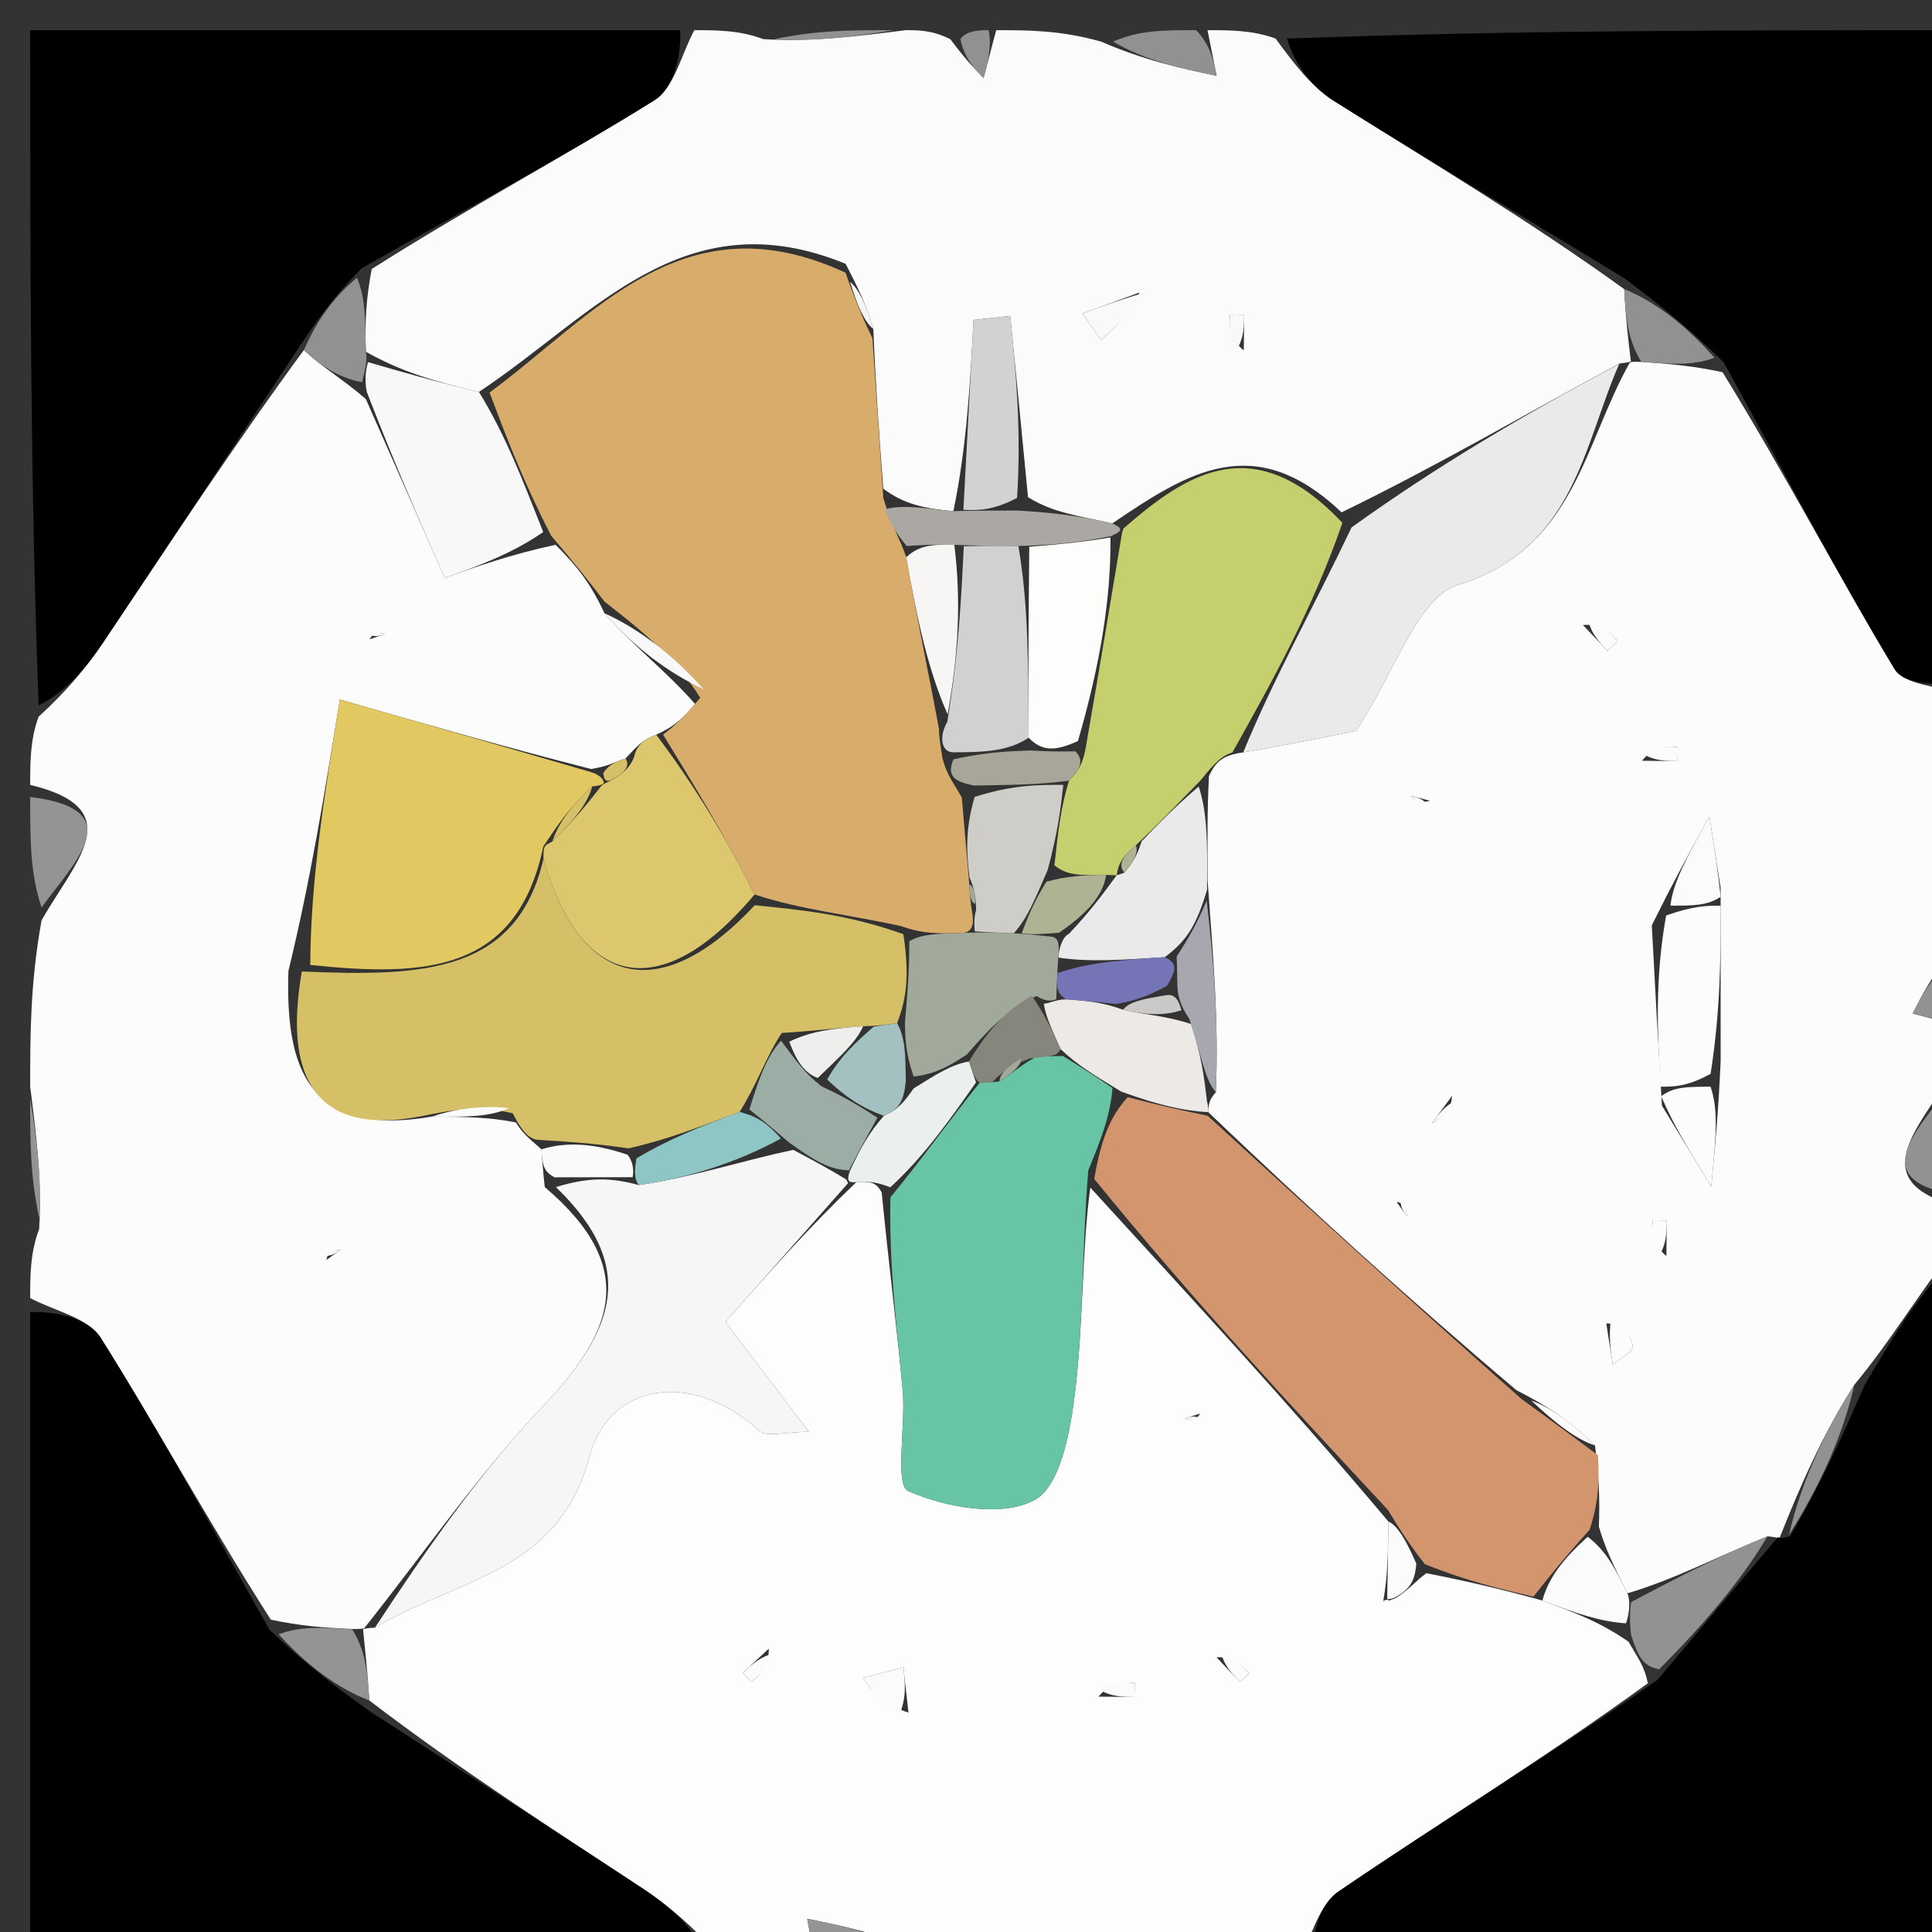 <svg version="1.1" id="Layer_1" xmlns="http://www.w3.org/2000/svg" xmlns:xlink="http://www.w3.org/1999/xlink" x="0px" y="0px"
	 width="100%" viewBox="0 0 64 64" enable-background="new 0 0 64 64" xml:space="preserve">
<rect x="0" y="0" width="64" height="64" fill="#333333" stroke="none"/>
<path fill="#FCFCFC" opacity="1" stroke="none" 
	d="
M65,40 
	C65,40.444 65,40.889 64.662,41.442 
	C63.477,42.985 62.63,44.419 61.429,45.87 
	C60.355,47.558 59.634,49.23 58.95,50.946 
	C58.987,50.99 58.897,50.919 58.549,50.893 
	C56.811,51.602 55.422,52.337 53.909,52.78 
	C53.49,51.927 53.195,51.367 52.965,50.574 
	C52.999,49.63 52.967,48.918 52.836,47.881 
	C52.01,47.072 51.283,46.588 50.232,46.051 
	C46.607,42.986 43.306,39.974 40.026,36.843 
	C40.048,36.724 39.985,36.492 40.277,36.183 
	C40.376,33.754 40.182,31.634 40.002,29.156 
	C40.001,27.842 39.987,26.885 40.048,25.711 
	C40.28,25.209 40.515,25.02 41.184,24.923 
	C42.927,24.628 44.312,24.336 44.921,24.208 
	C46.24,22.22 46.956,19.789 48.294,19.378 
	C52.169,18.185 52.452,14.732 53.987,12.016 
	C54.001,12.002 54.026,11.973 54.371,11.988 
	C55.396,12.062 56.076,12.12 57.063,12.33 
	C59.144,15.719 60.854,18.997 62.757,22.159 
	C63.079,22.695 64.231,22.732 65,23 
	C65,23.75 65,24.5 64.704,25.286 
	C64.605,26.882 64.802,28.441 65,30 
	C65,30.444 65,30.889 64.659,31.513 
	C63.998,32.321 63.677,32.948 63.357,33.576 
	C63.905,33.717 64.452,33.859 65,34 
	C65,34.444 65,34.889 64.622,35.599 
	C63.534,37.419 61.668,39.184 65,40 
M55.054,36.627 
	C55.433,37.249 55.812,37.871 56.688,39.309 
	C56.852,37.551 56.925,36.775 56.999,35.142 
	C56.999,33.429 56.999,31.715 56.998,29.414 
	C56.914,28.878 56.83,28.343 56.625,27.043 
	C55.844,28.467 55.423,29.234 54.718,30.651 
	C54.813,32.434 54.908,34.216 55.054,36.627 
M55.201,41.605 
	C55.205,41.213 55.21,40.821 55.214,40.429 
	C55.051,40.427 54.747,40.415 54.746,40.426 
	C54.716,40.816 54.714,41.208 55.201,41.605 
M54.394,25.201 
	C54.787,25.205 55.179,25.209 55.572,25.214 
	C55.573,25.051 55.586,24.746 55.575,24.745 
	C55.184,24.715 54.791,24.713 54.394,25.201 
M53.21,43.842 
	C53.283,44.301 53.355,44.759 53.427,45.218 
	C53.661,45.008 54.115,44.76 54.087,44.595 
	C54.017,44.193 53.725,43.828 53.21,43.842 
M52.436,20.705 
	C52.707,20.989 52.978,21.273 53.249,21.557 
	C53.366,21.444 53.592,21.241 53.586,21.233 
	C53.333,20.933 53.059,20.652 52.436,20.705 
M48.101,36.3 
	C47.876,36.607 47.65,36.915 47.424,37.222 
	C47.751,37.014 48.077,36.806 48.101,36.3 
M47.37,26.524 
	C47.159,26.47 46.948,26.416 46.737,26.361 
	C46.872,26.495 47.008,26.628 47.37,26.524 
M46.264,39.817 
	C46.377,39.973 46.491,40.129 46.604,40.285 
	C46.581,40.069 46.559,39.852 46.264,39.817 
z"/>
<path fill="#FDFDFD" opacity="1" stroke="none" 
	d="
M43,65 
	C41.933,65 40.867,65 39.729,64.722 
	C38.439,64.63 37.219,64.815 36,65 
	C34.286,65 32.571,65 30.523,64.634 
	C29.039,64.032 27.89,63.796 26.74,63.56 
	C26.827,64.04 26.913,64.52 27,65 
	C25.933,65 24.867,65 23.769,64.722 
	C22.935,63.82 22.17,63.14 21.324,62.582 
	C18.304,60.589 15.257,58.637 12.235,56.331 
	C12.171,55.324 12.093,54.655 12.027,53.975 
	C12.04,53.964 12.065,53.938 12.422,53.917 
	C15.196,52.262 18.499,52.114 19.528,48.245 
	C20.166,45.848 22.87,45.331 25.161,47.401 
	C25.402,47.619 26.011,47.43 26.794,47.43 
	C25.755,46.061 24.926,44.968 24.029,43.787 
	C25.497,42.128 26.795,40.661 28.371,39.156 
	C28.834,39.136 29.019,39.153 29.207,39.502 
	C29.445,41.911 29.712,43.985 29.903,46.066 
	C30.009,47.221 29.631,49.195 30.088,49.395 
	C31.339,49.945 33.201,50.273 34.276,49.688 
	C35.152,49.211 35.474,47.316 35.626,46.002 
	C35.892,43.706 35.84,41.373 36.118,39.339 
	C39.541,43.094 42.766,46.565 45.991,50.401 
	C45.979,51.5 45.966,52.232 45.822,53.033 
	C45.805,53.083 45.92,53.064 46.237,52.937 
	C46.694,52.642 46.871,52.397 47.249,52.113 
	C48.618,52.384 49.707,52.638 51.094,53.019 
	C52.187,53.432 52.982,53.717 53.947,54.384 
	C54.293,54.98 54.47,55.195 54.588,55.76 
	C51.121,58.278 47.673,60.386 44.338,62.66 
	C43.67,63.115 43.435,64.204 43,65 
M30.093,56.733 
	C30.037,56.233 29.982,55.733 29.927,55.234 
	C29.48,55.349 29.033,55.464 28.587,55.579 
	C28.889,56.006 29.192,56.433 30.093,56.733 
M36.392,56.203 
	C36.788,56.207 37.183,56.212 37.579,56.216 
	C37.581,56.052 37.593,55.745 37.582,55.744 
	C37.188,55.714 36.792,55.712 36.392,56.203 
M40.298,54.898 
	C40.551,55.168 40.8,55.444 41.07,55.696 
	C41.086,55.71 41.281,55.531 41.392,55.442 
	C41.127,55.16 40.862,54.877 40.298,54.898 
M25.469,54.613 
	C25.181,54.881 24.892,55.148 24.604,55.416 
	C24.707,55.518 24.89,55.718 24.902,55.708 
	C25.193,55.47 25.466,55.21 25.469,54.613 
M39.758,46.824 
	C39.59,46.879 39.421,46.935 39.252,46.991 
	C39.422,47.046 39.592,47.1 39.758,46.824 
z"/>
<path fill="#FCFCFC" opacity="1" stroke="none" 
	d="
M1,43 
	C1,42.25 1,41.5 1.296,40.716 
	C1.395,39.121 1.198,37.561 1,36 
	C1,34.286 1,32.571 1.377,30.489 
	C2.453,28.573 4.346,26.807 1,26 
	C1,25.25 1,24.5 1.278,23.743 
	C2.179,22.921 2.846,22.135 3.417,21.284 
	C5.635,17.977 7.822,14.649 10.065,11.598 
	C10.727,12.208 11.346,12.549 12.118,13.218 
	C13.088,15.406 13.905,17.266 14.73,19.144 
	C15.734,18.787 16.939,18.359 18.404,18.047 
	C19.118,18.753 19.573,19.343 20.026,20.317 
	C21.062,21.48 22.1,22.26 23.024,23.318 
	C22.595,23.843 22.281,24.09 21.738,24.339 
	C21.239,24.52 21.07,24.768 20.72,25.125 
	C20.284,25.276 20.13,25.388 19.581,25.474 
	C16.841,24.776 14.498,24.103 11.258,23.173 
	C10.749,26.304 10.292,29.125 9.555,32.162 
	C9.451,35.313 10.161,37.706 14.324,36.986 
	C15.457,37 16.212,37.005 17.088,37.182 
	C17.363,37.619 17.594,37.756 17.934,38.072 
	C17.977,38.587 17.988,38.794 18.046,39.324 
	C21.203,42.002 20.297,44.141 18.001,46.565 
	C15.838,48.848 14.029,51.467 12.065,53.938 
	C12.065,53.938 12.04,53.964 11.681,53.965 
	C10.64,53.914 9.957,53.861 8.971,53.654 
	C6.908,50.426 5.22,47.307 3.334,44.314 
	C2.916,43.649 1.797,43.426 1,43 
M10.816,41.737 
	C10.973,41.623 11.13,41.509 11.287,41.394 
	C11.069,41.418 10.851,41.441 10.816,41.737 
M12.243,21.176 
	C12.412,21.121 12.58,21.065 12.748,21.009 
	C12.579,20.955 12.41,20.9 12.243,21.176 
M12.411,45.483 
	C12.411,45.483 12.523,45.416 12.411,45.483 
z"/>
<path fill="#FBFBFB" opacity="1" stroke="none" 
	d="
M40,1 
	C40.75,1 41.5,1 42.256,1.278 
	C42.902,2.161 43.465,2.889 44.196,3.349 
	C47.382,5.352 50.616,7.278 53.804,9.577 
	C53.858,10.607 53.942,11.29 54.026,11.973 
	C54.026,11.973 54.001,12.002 53.654,12.039 
	C50.453,13.757 47.599,15.44 44.442,16.972 
	C41.553,14.235 39.362,15.634 36.846,17.339 
	C35.678,17.078 34.882,16.984 34.054,16.469 
	C33.836,14.188 33.651,12.326 33.466,10.465 
	C33.06,10.509 32.655,10.554 32.249,10.599 
	C32.137,12.696 32.026,14.792 31.582,16.932 
	C30.601,16.84 29.952,16.705 29.26,16.188 
	C29.112,14.273 29.006,12.741 28.93,10.899 
	C28.695,10.074 28.431,9.558 28.014,8.74 
	C22.64,6.539 19.693,10.445 15.865,12.982 
	C14.406,12.639 13.3,12.318 12.12,11.652 
	C12.087,10.611 12.126,9.916 12.313,8.912 
	C15.545,6.863 18.672,5.193 21.675,3.324 
	C22.341,2.91 22.57,1.793 23,1 
	C23.75,1 24.5,1 25.285,1.296 
	C26.88,1.395 28.44,1.197 30,1 
	C30.444,1 30.889,1 31.483,1.3 
	C31.949,1.928 32.265,2.257 32.581,2.586 
	C32.721,2.057 32.86,1.529 33,1 
	C34.067,1 35.134,1 36.473,1.378 
	C37.931,2.008 39.117,2.26 40.303,2.513 
	C40.202,2.008 40.101,1.504 40,1 
M37.738,9.694 
	C37.111,9.924 36.484,10.153 35.857,10.383 
	C36.062,10.675 36.267,10.968 36.472,11.26 
	C37.077,10.717 37.682,10.175 37.738,9.694 
M41.202,11.606 
	C41.206,11.212 41.211,10.819 41.215,10.425 
	C41.051,10.423 40.746,10.411 40.745,10.422 
	C40.715,10.814 40.713,11.208 41.202,11.606 
M45.411,12.483 
	C45.411,12.483 45.523,12.416 45.411,12.483 
z"/>
<path fill="#000000" opacity="1" stroke="none" 
	d="
M43.469,65 
	C43.435,64.204 43.67,63.115 44.338,62.66 
	C47.673,60.386 51.121,58.278 54.904,55.649 
	C56.484,53.764 57.691,52.341 58.897,50.919 
	C58.897,50.919 58.987,50.99 59.299,50.889 
	C60.335,49.143 61.059,47.498 61.783,45.853 
	C62.63,44.419 63.477,42.985 64.662,41.775 
	C65,49.591 65,57.183 65,65 
	C57.981,65 50.959,65 43.469,65 
z"/>
<path fill="#000000" opacity="1" stroke="none" 
	d="
M22.531,1 
	C22.57,1.793 22.341,2.91 21.675,3.324 
	C18.672,5.193 15.545,6.863 11.973,8.893 
	C10.996,9.897 10.508,10.613 10.021,11.329 
	C7.822,14.649 5.635,17.977 3.417,21.284 
	C2.846,22.135 2.179,22.921 1.278,23.368 
	C1,15.74 1,8.481 1,1 
	C8.019,1 15.041,1 22.531,1 
z"/>
<path fill="#000000" opacity="1" stroke="none" 
	d="
M53.833,9.231 
	C50.616,7.278 47.382,5.352 44.196,3.349 
	C43.465,2.889 42.902,2.161 42.631,1.278 
	C50.26,1 57.519,1 65,1 
	C65,8.019 65,15.041 65,22.531 
	C64.231,22.732 63.079,22.695 62.757,22.159 
	C60.854,18.997 59.144,15.719 57.098,11.999 
	C55.829,10.757 54.831,9.994 53.833,9.231 
z"/>
<path fill="#000000" opacity="1" stroke="none" 
	d="
M1,43.469 
	C1.797,43.426 2.916,43.649 3.334,44.314 
	C5.22,47.307 6.908,50.426 8.928,53.985 
	C10.199,55.204 11.209,55.937 12.219,56.67 
	C15.257,58.637 18.304,60.589 21.324,62.582 
	C22.17,63.14 22.935,63.82 23.369,64.722 
	C15.74,65 8.481,65 1,65 
	C1,57.981 1,50.959 1,43.469 
z"/>
<path fill="#949494" opacity="1" stroke="none" 
	d="
M1,26.4 
	C4.346,26.807 2.453,28.573 1.377,30.061 
	C1,28.933 1,27.867 1,26.4 
z"/>
<path fill="#929292" opacity="1" stroke="none" 
	d="
M65,29.6 
	C64.802,28.441 64.605,26.882 64.704,25.661 
	C65,27.067 65,28.133 65,29.6 
z"/>
<path fill="#919191" opacity="1" stroke="none" 
	d="
M29.6,1 
	C28.44,1.197 26.88,1.395 25.66,1.296 
	C27.067,1 28.133,1 29.6,1 
z"/>
<path fill="#929292" opacity="1" stroke="none" 
	d="
M65,39.6 
	C61.668,39.184 63.534,37.419 64.622,35.933 
	C65,37.067 65,38.133 65,39.6 
z"/>
<path fill="#949494" opacity="1" stroke="none" 
	d="
M1,36.4 
	C1.198,37.561 1.395,39.121 1.296,40.341 
	C1,38.933 1,37.867 1,36.4 
z"/>
<path fill="#919191" opacity="1" stroke="none" 
	d="
M36.375,65 
	C37.219,64.815 38.439,64.63 39.329,64.722 
	C38.25,65 37.5,65 36.375,65 
z"/>
<path fill="#919191" opacity="1" stroke="none" 
	d="
M39.625,1 
	C40.101,1.504 40.202,2.008 40.303,2.513 
	C39.117,2.26 37.931,2.008 36.873,1.378 
	C37.75,1 38.5,1 39.625,1 
z"/>
<path fill="#949494" opacity="1" stroke="none" 
	d="
M27.375,65 
	C26.913,64.52 26.827,64.04 26.74,63.56 
	C27.89,63.796 29.039,64.032 30.094,64.634 
	C29.25,65 28.5,65 27.375,65 
z"/>
<path fill="#929292" opacity="1" stroke="none" 
	d="
M65,33.667 
	C64.452,33.859 63.905,33.717 63.357,33.576 
	C63.677,32.948 63.998,32.321 64.659,31.846 
	C65,32.444 65,32.889 65,33.667 
z"/>
<path fill="#919191" opacity="1" stroke="none" 
	d="
M32.75,1 
	C32.86,1.529 32.721,2.057 32.581,2.586 
	C32.265,2.257 31.949,1.928 31.816,1.3 
	C32,1 32.5,1 32.75,1 
z"/>
<path fill="#D3956D" opacity="1" stroke="none" 
	d="
M45.991,50.035 
	C42.766,46.565 39.541,43.094 36.247,39.055 
	C36.476,37.733 36.774,36.98 37.359,36.345 
	C38.432,36.629 39.218,36.795 40.005,36.961 
	C43.306,39.974 46.607,42.986 50.401,46.343 
	C51.576,47.194 52.256,47.7 52.936,48.206 
	C52.967,48.918 52.999,49.63 52.659,50.675 
	C51.791,51.636 51.294,52.263 50.797,52.891 
	C49.707,52.638 48.618,52.384 47.198,51.815 
	C46.575,51.011 46.283,50.523 45.991,50.035 
z"/>
<path fill="#C5CF6D" opacity="1" stroke="none" 
	d="
M37.218,17.506 
	C39.362,15.634 41.553,14.235 44.47,17.319 
	C43.477,20.187 42.151,22.557 40.825,24.926 
	C40.515,25.02 40.28,25.209 39.783,25.838 
	C38.903,26.742 38.363,27.303 37.625,28.004 
	C37.173,28.371 37.028,28.654 36.997,28.997 
	C37,29 36.993,28.992 36.643,28.981 
	C35.825,28.995 35.357,29.02 34.929,28.664 
	C35.054,27.522 35.138,26.761 35.411,25.86 
	C35.802,25.467 35.912,25.178 36.01,24.512 
	C36.447,22.006 36.802,19.84 37.172,17.633 
	C37.187,17.591 37.218,17.506 37.218,17.506 
z"/>
<path fill="#EAEAEB" opacity="1" stroke="none" 
	d="
M41.184,24.923 
	C42.151,22.557 43.477,20.187 44.774,17.47 
	C47.599,15.44 50.453,13.757 53.641,12.053 
	C52.452,14.732 52.169,18.185 48.294,19.378 
	C46.956,19.789 46.24,22.22 44.921,24.208 
	C44.312,24.336 42.927,24.628 41.184,24.923 
z"/>
<path fill="#EAEAEB" opacity="1" stroke="none" 
	d="
M37.823,27.863 
	C38.363,27.303 38.903,26.742 39.708,26.055 
	C39.987,26.885 40.001,27.842 39.986,29.474 
	C39.63,30.663 39.305,31.175 38.583,31.707 
	C37.145,31.8 36.102,31.874 35.063,31.723 
	C35.068,31.499 35.16,31.06 35.414,30.929 
	C36.11,30.196 36.552,29.594 36.993,28.992 
	C36.993,28.992 37,29 37.248,28.907 
	C37.605,28.497 37.714,28.18 37.823,27.863 
z"/>
<path fill="#FCFCFC" opacity="1" stroke="none" 
	d="
M56.998,30.001 
	C56.999,31.715 56.999,33.429 56.666,35.571 
	C55.889,35.999 55.446,35.999 55.003,35.999 
	C54.908,34.216 54.813,32.434 55.193,30.326 
	C56.111,30.001 56.555,30.001 56.998,30.001 
z"/>
<path fill="#ECE9E7" opacity="1" stroke="none" 
	d="
M40.026,36.843 
	C39.218,36.795 38.432,36.629 37.141,36.161 
	C36.162,35.566 35.686,35.274 35.131,34.752 
	C34.843,34.096 34.635,33.668 34.578,33.248 
	C34.729,33.254 34.99,33.101 35.321,33.105 
	C36.092,33.158 36.532,33.208 37.203,33.448 
	C38.023,33.639 38.611,33.64 39.457,33.923 
	C39.804,34.968 39.894,35.73 39.985,36.492 
	C39.985,36.492 40.048,36.724 40.026,36.843 
z"/>
<path fill="#929292" opacity="1" stroke="none" 
	d="
M58.549,50.893 
	C57.691,52.341 56.484,53.764 54.962,55.298 
	C54.47,55.195 54.293,54.98 54.032,54.157 
	C53.948,53.548 54.033,53.071 54.033,53.071 
	C55.422,52.337 56.811,51.602 58.549,50.893 
z"/>
<path fill="#929292" opacity="1" stroke="none" 
	d="
M61.429,45.87 
	C61.059,47.498 60.335,49.143 59.263,50.845 
	C59.634,49.23 60.355,47.558 61.429,45.87 
z"/>
<path fill="#A7A7B0" opacity="1" stroke="none" 
	d="
M40.277,36.183 
	C39.894,35.73 39.804,34.968 39.395,33.747 
	C39.076,33.289 39.002,32.919 39.002,32.611 
	C38.995,32.098 38.987,31.893 38.979,31.688 
	C39.305,31.175 39.63,30.663 39.972,29.832 
	C40.182,31.634 40.376,33.754 40.277,36.183 
z"/>
<path fill="#FBFBFB" opacity="1" stroke="none" 
	d="
M53.909,52.78 
	C54.033,53.071 53.948,53.548 53.863,53.775 
	C52.982,53.717 52.187,53.432 51.094,53.019 
	C51.294,52.263 51.791,51.636 52.594,50.907 
	C53.195,51.367 53.49,51.927 53.909,52.78 
z"/>
<path fill="#919191" opacity="1" stroke="none" 
	d="
M53.804,9.577 
	C54.831,9.994 55.829,10.757 56.792,11.849 
	C56.076,12.12 55.396,12.062 54.371,11.988 
	C53.942,11.29 53.858,10.607 53.804,9.577 
z"/>
<path fill="#FCFCFC" opacity="1" stroke="none" 
	d="
M55.029,36.313 
	C55.446,35.999 55.889,35.999 56.665,35.999 
	C56.925,36.775 56.852,37.551 56.688,39.309 
	C55.812,37.871 55.433,37.249 55.029,36.313 
z"/>
<path fill="#FCFCFC" opacity="1" stroke="none" 
	d="
M54.955,41.603 
	C54.714,41.208 54.716,40.816 54.746,40.426 
	C54.747,40.415 55.051,40.427 55.214,40.429 
	C55.21,40.821 55.205,41.213 54.955,41.603 
z"/>
<path fill="#FBFBFB" opacity="1" stroke="none" 
	d="
M54.396,24.954 
	C54.791,24.713 55.184,24.715 55.575,24.745 
	C55.586,24.746 55.573,25.051 55.572,25.214 
	C55.179,25.209 54.787,25.205 54.396,24.954 
z"/>
<path fill="#FBFBFB" opacity="1" stroke="none" 
	d="
M56.998,29.708 
	C56.555,30.001 56.111,30.001 55.335,30.001 
	C55.423,29.234 55.844,28.467 56.625,27.043 
	C56.83,28.343 56.914,28.878 56.998,29.708 
z"/>
<path fill="#FCFCFC" opacity="1" stroke="none" 
	d="
M53.366,43.645 
	C53.725,43.828 54.017,44.193 54.087,44.595 
	C54.115,44.76 53.661,45.008 53.427,45.218 
	C53.355,44.759 53.283,44.301 53.366,43.645 
z"/>
<path fill="#FBFBFB" opacity="1" stroke="none" 
	d="
M52.612,20.536 
	C53.059,20.652 53.333,20.933 53.586,21.233 
	C53.592,21.241 53.366,21.444 53.249,21.557 
	C52.978,21.273 52.707,20.989 52.612,20.536 
z"/>
<path fill="#FCFCFC" opacity="1" stroke="none" 
	d="
M52.836,47.881 
	C52.256,47.7 51.576,47.194 50.726,46.396 
	C51.283,46.588 52.01,47.072 52.836,47.881 
z"/>
<path fill="#FBFBFB" opacity="1" stroke="none" 
	d="
M48.252,36.449 
	C48.077,36.806 47.751,37.014 47.424,37.222 
	C47.65,36.915 47.876,36.607 48.252,36.449 
z"/>
<path fill="#FAFAFA" opacity="1" stroke="none" 
	d="
M47.257,26.643 
	C47.008,26.628 46.872,26.495 46.737,26.361 
	C46.948,26.416 47.159,26.47 47.257,26.643 
z"/>
<path fill="#FBFBFB" opacity="1" stroke="none" 
	d="
M46.4,39.726 
	C46.559,39.852 46.581,40.069 46.604,40.285 
	C46.491,40.129 46.377,39.973 46.4,39.726 
z"/>
<path fill="#67C5A5" opacity="1" stroke="none" 
	d="
M35.211,34.981 
	C35.686,35.274 36.162,35.566 36.854,36.043 
	C36.774,36.98 36.476,37.733 36.05,38.771 
	C35.84,41.373 35.892,43.706 35.626,46.002 
	C35.474,47.316 35.152,49.211 34.276,49.688 
	C33.201,50.273 31.339,49.945 30.088,49.395 
	C29.631,49.195 30.009,47.221 29.903,46.066 
	C29.712,43.985 29.445,41.911 29.496,39.663 
	C30.633,38.28 31.482,37.067 32.461,35.857 
	C32.591,35.858 32.851,35.869 33.115,35.82 
	C33.615,35.507 33.851,35.243 34.368,34.989 
	C34.836,34.992 35.024,34.987 35.211,34.981 
z"/>
<path fill="#F6F6F6" opacity="1" stroke="none" 
	d="
M12.422,53.917 
	C14.029,51.467 15.838,48.848 18.001,46.565 
	C20.297,44.141 21.203,42.002 18.415,39.324 
	C19.478,38.998 20.217,38.997 21.16,39.257 
	C22.914,38.999 24.465,38.481 26.277,38.09 
	C27.029,38.488 27.52,38.758 28.03,39.07 
	C28.049,39.112 28.094,39.193 28.094,39.193 
	C26.795,40.661 25.497,42.128 24.029,43.787 
	C24.926,44.968 25.755,46.061 26.794,47.43 
	C26.011,47.43 25.402,47.619 25.161,47.401 
	C22.87,45.331 20.166,45.848 19.528,48.245 
	C18.499,52.114 15.196,52.262 12.422,53.917 
z"/>
<path fill="#EBF0EE" opacity="1" stroke="none" 
	d="
M32.332,35.855 
	C31.482,37.067 30.633,38.28 29.494,39.331 
	C29.019,39.153 28.834,39.136 28.371,39.156 
	C28.094,39.193 28.049,39.112 28.145,38.81 
	C28.516,38.013 28.79,37.519 29.28,36.963 
	C29.77,36.743 29.941,36.509 30.269,36.052 
	C31.031,35.58 31.53,35.256 32.101,35.164 
	C32.172,35.396 32.332,35.855 32.332,35.855 
z"/>
<path fill="#949494" opacity="1" stroke="none" 
	d="
M12.235,56.331 
	C11.209,55.937 10.199,55.204 9.232,54.139 
	C9.957,53.861 10.64,53.914 11.668,53.977 
	C12.093,54.655 12.171,55.324 12.235,56.331 
z"/>
<path fill="#FBFBFB" opacity="1" stroke="none" 
	d="
M29.794,56.796 
	C29.192,56.433 28.889,56.006 28.587,55.579 
	C29.033,55.464 29.48,55.349 29.927,55.234 
	C29.982,55.733 30.037,56.233 29.794,56.796 
z"/>
<path fill="#FBFBFB" opacity="1" stroke="none" 
	d="
M36.395,55.955 
	C36.792,55.712 37.188,55.714 37.582,55.744 
	C37.593,55.745 37.581,56.052 37.579,56.216 
	C37.183,56.212 36.788,56.207 36.395,55.955 
z"/>
<path fill="#FBFBFB" opacity="1" stroke="none" 
	d="
M45.991,50.401 
	C46.283,50.523 46.575,51.011 46.917,51.797 
	C46.871,52.397 46.694,52.642 46.218,52.915 
	C45.997,53.002 45.953,52.965 45.953,52.965 
	C45.966,52.232 45.979,51.5 45.991,50.401 
z"/>
<path fill="#FBFBFB" opacity="1" stroke="none" 
	d="
M40.447,54.746 
	C40.862,54.877 41.127,55.16 41.392,55.442 
	C41.281,55.531 41.086,55.71 41.07,55.696 
	C40.8,55.444 40.551,55.168 40.447,54.746 
z"/>
<path fill="#FBFBFB" opacity="1" stroke="none" 
	d="
M25.606,54.783 
	C25.466,55.21 25.193,55.47 24.902,55.708 
	C24.89,55.718 24.707,55.518 24.604,55.416 
	C24.892,55.148 25.181,54.881 25.606,54.783 
z"/>
<path fill="#F8F8F7" opacity="1" stroke="none" 
	d="
M39.76,46.989 
	C39.592,47.1 39.422,47.046 39.252,46.991 
	C39.421,46.935 39.59,46.879 39.76,46.989 
z"/>
<path fill="#FBFBFB" opacity="1" stroke="none" 
	d="
M46.016,53.024 
	C45.92,53.064 45.805,53.083 45.822,53.033 
	C45.953,52.965 45.997,53.002 46.016,53.024 
z"/>
<path fill="#D8AD6C" opacity="1" stroke="none" 
	d="
M28.901,11.208 
	C29.006,12.741 29.112,14.273 29.26,16.49 
	C29.547,17.479 29.79,17.783 30.022,18.457 
	C30.38,20.522 30.749,22.218 31.107,24.161 
	C31.096,24.408 31.187,24.895 31.223,25.126 
	C31.365,25.669 31.566,25.898 31.864,26.424 
	C31.95,27.552 32.031,28.302 32.109,29.304 
	C32.13,29.721 32.154,29.887 32.208,30.253 
	C32.237,30.453 32.292,30.853 31.917,30.901 
	C31.046,30.938 30.55,30.927 29.856,30.681 
	C28.106,30.294 26.554,30.141 24.997,29.631 
	C23.983,27.628 22.975,25.982 21.966,24.336 
	C22.281,24.09 22.595,23.843 23.196,23.113 
	C22.331,21.731 21.18,20.832 20.028,19.932 
	C19.573,19.343 19.118,18.753 18.253,17.74 
	C17.302,15.879 16.76,14.441 16.217,13.003 
	C19.693,10.445 22.64,6.539 28.009,9.034 
	C28.404,10.156 28.652,10.682 28.901,11.208 
z"/>
<path fill="#D5BF67" opacity="1" stroke="none" 
	d="
M25.002,29.987 
	C26.554,30.141 28.106,30.294 29.925,30.945 
	C30.121,32.249 30.049,33.054 29.717,33.891 
	C29.284,33.952 29.111,33.982 28.59,33.996 
	C27.55,34.07 26.858,34.161 25.895,34.218 
	C25.356,35.042 25.09,35.898 24.5,36.835 
	C23.156,37.332 22.135,37.746 20.819,38.041 
	C19.649,37.869 18.775,37.817 17.902,37.764 
	C17.594,37.756 17.363,37.619 16.984,36.879 
	C15.821,36.595 14.884,36.787 13.946,36.978 
	C10.161,37.706 9.451,35.313 9.999,32.18 
	C14.063,32.361 17.124,32.22 18.004,28.448 
	C19.251,32.82 21.953,33.258 25.002,29.987 
z"/>
<path fill="#E2C861" opacity="1" stroke="none" 
	d="
M17.997,28.042 
	C17.124,32.22 14.063,32.361 10.278,31.965 
	C10.292,29.125 10.749,26.304 11.258,23.173 
	C14.498,24.103 16.841,24.776 19.59,25.581 
	C19.995,25.713 20.016,25.929 19.993,25.951 
	C19.971,25.972 19.932,26.02 19.619,26.051 
	C18.884,26.713 18.463,27.346 18.029,27.993 
	C18.016,28.008 17.997,28.042 17.997,28.042 
z"/>
<path fill="#DDC76E" opacity="1" stroke="none" 
	d="
M24.997,29.631 
	C21.953,33.258 19.251,32.82 18.004,28.448 
	C17.997,28.042 18.016,28.008 18.289,27.882 
	C19.019,27.177 19.475,26.599 19.932,26.02 
	C19.932,26.02 19.971,25.972 20.205,25.873 
	C20.699,25.604 20.886,25.374 21.002,25.086 
	C21.07,24.768 21.239,24.52 21.738,24.339 
	C22.975,25.982 23.983,27.628 24.997,29.631 
z"/>
<path fill="#F9F8F8" opacity="1" stroke="none" 
	d="
M15.865,12.982 
	C16.76,14.441 17.302,15.879 17.995,17.624 
	C16.939,18.359 15.734,18.787 14.73,19.144 
	C13.905,17.266 13.088,15.406 12.153,12.989 
	C12.034,12.432 12.193,11.996 12.193,11.996 
	C13.3,12.318 14.406,12.639 15.865,12.982 
z"/>
<path fill="#F9F8F8" opacity="1" stroke="none" 
	d="
M20.026,20.317 
	C21.18,20.832 22.331,21.731 23.31,22.835 
	C22.1,22.26 21.062,21.48 20.026,20.317 
z"/>
<path fill="#919191" opacity="1" stroke="none" 
	d="
M12.12,11.652 
	C12.193,11.996 12.034,12.432 12,12.661 
	C11.346,12.549 10.727,12.208 10.065,11.598 
	C10.508,10.613 10.996,9.897 11.824,9.2 
	C12.126,9.916 12.087,10.611 12.12,11.652 
z"/>
<path fill="#FAFAFA" opacity="1" stroke="none" 
	d="
M17.934,38.072 
	C18.775,37.817 19.649,37.869 20.789,38.252 
	C21.056,38.582 20.957,38.996 20.957,38.996 
	C20.217,38.997 19.478,38.998 18.37,39 
	C17.988,38.794 17.977,38.587 17.934,38.072 
z"/>
<path fill="#FAFAFA" opacity="1" stroke="none" 
	d="
M14.324,36.986 
	C14.884,36.787 15.821,36.595 16.863,36.707 
	C16.212,37.005 15.457,37 14.324,36.986 
z"/>
<path fill="#FAFAFA" opacity="1" stroke="none" 
	d="
M10.724,41.601 
	C10.851,41.441 11.069,41.418 11.287,41.394 
	C11.13,41.509 10.973,41.623 10.724,41.601 
z"/>
<path fill="#F9F8F8" opacity="1" stroke="none" 
	d="
M12.242,21.011 
	C12.41,20.9 12.579,20.955 12.748,21.009 
	C12.58,21.065 12.412,21.121 12.242,21.011 
z"/>
<path fill="#FAFAFA" opacity="1" stroke="none" 
	d="
M12.467,45.449 
	C12.523,45.416 12.411,45.483 12.467,45.449 
z"/>
<path fill="#D5BF67" opacity="1" stroke="none" 
	d="
M20.72,25.125 
	C20.886,25.374 20.699,25.604 20.227,25.852 
	C20.016,25.929 19.995,25.713 19.985,25.606 
	C20.13,25.388 20.284,25.276 20.72,25.125 
z"/>
<path fill="#D2D2D2" opacity="1" stroke="none" 
	d="
M31.914,16.889 
	C32.026,14.792 32.137,12.696 32.249,10.599 
	C32.655,10.554 33.06,10.509 33.466,10.465 
	C33.651,12.326 33.836,14.188 33.692,16.493 
	C32.879,16.92 32.397,16.905 31.914,16.889 
z"/>
<path fill="#ABA7A2" opacity="1" stroke="none" 
	d="
M31.582,16.932 
	C32.397,16.905 32.879,16.92 33.724,16.912 
	C34.882,16.984 35.678,17.078 36.846,17.339 
	C37.218,17.506 37.187,17.591 36.802,17.761 
	C35.643,17.99 34.869,18.05 33.735,18.087 
	C32.891,18.074 32.409,18.084 31.613,18.048 
	C30.877,18.031 30.455,18.059 30.033,18.087 
	C29.79,17.783 29.547,17.479 29.303,16.872 
	C29.952,16.705 30.601,16.84 31.582,16.932 
z"/>
<path fill="#F9F9F9" opacity="1" stroke="none" 
	d="
M38.012,9.663 
	C37.682,10.175 37.077,10.717 36.472,11.26 
	C36.267,10.968 36.062,10.675 35.857,10.383 
	C36.484,10.153 37.111,9.924 38.012,9.663 
z"/>
<path fill="#F9F9F9" opacity="1" stroke="none" 
	d="
M40.955,11.604 
	C40.713,11.208 40.715,10.814 40.745,10.422 
	C40.746,10.411 41.051,10.423 41.215,10.425 
	C41.211,10.819 41.206,11.212 40.955,11.604 
z"/>
<path fill="#F5F5F4" opacity="1" stroke="none" 
	d="
M28.93,10.899 
	C28.652,10.682 28.404,10.156 28.161,9.336 
	C28.431,9.558 28.695,10.074 28.93,10.899 
z"/>
<path fill="#F9F9F9" opacity="1" stroke="none" 
	d="
M45.467,12.449 
	C45.523,12.416 45.411,12.483 45.467,12.449 
z"/>
<path fill="#FDFDFC" opacity="1" stroke="none" 
	d="
M34.096,18.11 
	C34.869,18.05 35.643,17.99 36.786,17.803 
	C36.802,19.84 36.447,22.006 35.708,24.549 
	C34.92,24.904 34.517,24.882 34.076,24.44 
	C34.058,22.05 34.077,20.08 34.096,18.11 
z"/>
<path fill="#CFCDC7" opacity="1" stroke="none" 
	d="
M32.113,29.052 
	C32.031,28.302 31.95,27.552 32.285,26.399 
	C33.542,25.998 34.383,25.999 35.223,26 
	C35.138,26.761 35.054,27.522 34.704,28.825 
	C34.241,29.882 34.042,30.398 33.584,30.916 
	C32.98,30.896 32.636,30.875 32.292,30.853 
	C32.292,30.853 32.237,30.453 32.335,30.143 
	C32.326,29.573 32.219,29.313 32.113,29.052 
z"/>
<path fill="#A7A699" opacity="1" stroke="none" 
	d="
M35.411,25.86 
	C34.383,25.999 33.542,25.998 32.281,26.022 
	C31.566,25.898 31.365,25.669 31.585,25.152 
	C32.646,24.918 33.38,24.889 34.113,24.86 
	C34.517,24.882 34.92,24.904 35.625,24.89 
	C35.912,25.178 35.802,25.467 35.411,25.86 
z"/>
<path fill="#AFB393" opacity="1" stroke="none" 
	d="
M33.844,30.914 
	C34.042,30.398 34.241,29.882 34.665,29.206 
	C35.357,29.02 35.825,28.995 36.643,28.981 
	C36.552,29.594 36.11,30.196 35.084,30.897 
	C34.281,30.969 34.062,30.942 33.844,30.914 
z"/>
<path fill="#AFB393" opacity="1" stroke="none" 
	d="
M37.625,28.004 
	C37.714,28.18 37.605,28.497 37.245,28.904 
	C37.028,28.654 37.173,28.371 37.625,28.004 
z"/>
<path fill="#A1A99A" opacity="1" stroke="none" 
	d="
M33.584,30.916 
	C34.062,30.942 34.281,30.969 34.83,31.028 
	C35.16,31.06 35.068,31.499 35.038,32.011 
	C35.002,32.716 34.996,32.909 34.99,33.101 
	C34.99,33.101 34.729,33.254 34.339,32.993 
	C33.309,33.466 32.669,34.199 32.029,34.932 
	C31.53,35.256 31.031,35.58 30.267,35.661 
	C29.994,34.898 29.986,34.379 29.978,33.86 
	C30.049,33.054 30.121,32.249 30.123,31.179 
	C30.55,30.927 31.046,30.938 31.917,30.901 
	C32.636,30.875 32.98,30.896 33.584,30.916 
z"/>
<path fill="#7474B7" opacity="1" stroke="none" 
	d="
M35.321,33.105 
	C34.996,32.909 35.002,32.716 35.033,32.235 
	C36.102,31.874 37.145,31.8 38.583,31.707 
	C38.987,31.893 38.995,32.098 38.661,32.655 
	C37.87,33.091 37.421,33.174 36.971,33.257 
	C36.532,33.208 36.092,33.158 35.321,33.105 
z"/>
<path fill="#86867C" opacity="1" stroke="none" 
	d="
M32.101,35.164 
	C32.669,34.199 33.309,33.466 34.188,32.987 
	C34.635,33.668 34.843,34.096 35.131,34.752 
	C35.024,34.987 34.836,34.992 34.112,35.059 
	C33.333,35.37 33.092,35.62 32.851,35.869 
	C32.851,35.869 32.591,35.858 32.461,35.857 
	C32.332,35.855 32.172,35.396 32.101,35.164 
z"/>
<path fill="#CAC9C8" opacity="1" stroke="none" 
	d="
M37.203,33.448 
	C37.421,33.174 37.87,33.091 38.661,32.963 
	C39.002,32.919 39.076,33.289 39.138,33.465 
	C38.611,33.64 38.023,33.639 37.203,33.448 
z"/>
<path fill="#A1A99A" opacity="1" stroke="none" 
	d="
M33.115,35.82 
	C33.092,35.62 33.333,35.37 33.831,35.05 
	C33.851,35.243 33.615,35.507 33.115,35.82 
z"/>
<path fill="#9CADA5" opacity="1" stroke="none" 
	d="
M24.824,36.754 
	C25.09,35.898 25.356,35.042 25.873,34.474 
	C26.385,35.153 26.647,35.544 27.217,35.987 
	C28.039,36.367 28.552,36.696 29.065,37.024 
	C28.79,37.519 28.516,38.013 28.126,38.767 
	C27.52,38.758 27.029,38.488 26.133,37.842 
	C25.426,37.229 25.125,36.991 24.824,36.754 
z"/>
<path fill="#8EC6C6" opacity="1" stroke="none" 
	d="
M24.5,36.835 
	C25.125,36.991 25.426,37.229 25.871,37.714 
	C24.465,38.481 22.914,38.999 21.16,39.257 
	C20.957,38.996 21.056,38.582 21.085,38.371 
	C22.135,37.746 23.156,37.332 24.5,36.835 
z"/>
<path fill="#A3C1C1" opacity="1" stroke="none" 
	d="
M29.28,36.963 
	C28.552,36.696 28.039,36.367 27.4,35.761 
	C27.828,34.993 28.383,34.502 28.938,34.011 
	C29.111,33.982 29.284,33.952 29.717,33.891 
	C29.986,34.379 29.994,34.898 30.005,35.808 
	C29.941,36.509 29.77,36.743 29.28,36.963 
z"/>
<path fill="#D1D1D1" opacity="1" stroke="none" 
	d="
M34.076,24.44 
	C33.38,24.889 32.646,24.918 31.55,24.921 
	C31.187,24.895 31.096,24.408 31.381,23.91 
	C31.754,21.64 31.84,19.867 31.927,18.094 
	C32.409,18.084 32.891,18.074 33.735,18.087 
	C34.077,20.08 34.058,22.05 34.076,24.44 
z"/>
<path fill="#F7F6F5" opacity="1" stroke="none" 
	d="
M31.613,18.048 
	C31.84,19.867 31.754,21.64 31.392,23.663 
	C30.749,22.218 30.38,20.522 30.022,18.457 
	C30.455,18.059 30.877,18.031 31.613,18.048 
z"/>
<path fill="#A1A99A" opacity="1" stroke="none" 
	d="
M32.109,29.304 
	C32.219,29.313 32.326,29.573 32.305,29.943 
	C32.154,29.887 32.13,29.721 32.109,29.304 
z"/>
<path fill="#EEEEEC" opacity="1" stroke="none" 
	d="
M28.59,33.996 
	C28.383,34.502 27.828,34.993 27.09,35.71 
	C26.647,35.544 26.385,35.153 26.146,34.507 
	C26.858,34.161 27.55,34.07 28.59,33.996 
z"/>
<path fill="#D5BF67" opacity="1" stroke="none" 
	d="
M19.619,26.051 
	C19.475,26.599 19.019,27.177 18.302,27.867 
	C18.463,27.346 18.884,26.713 19.619,26.051 
z"/>
</svg>